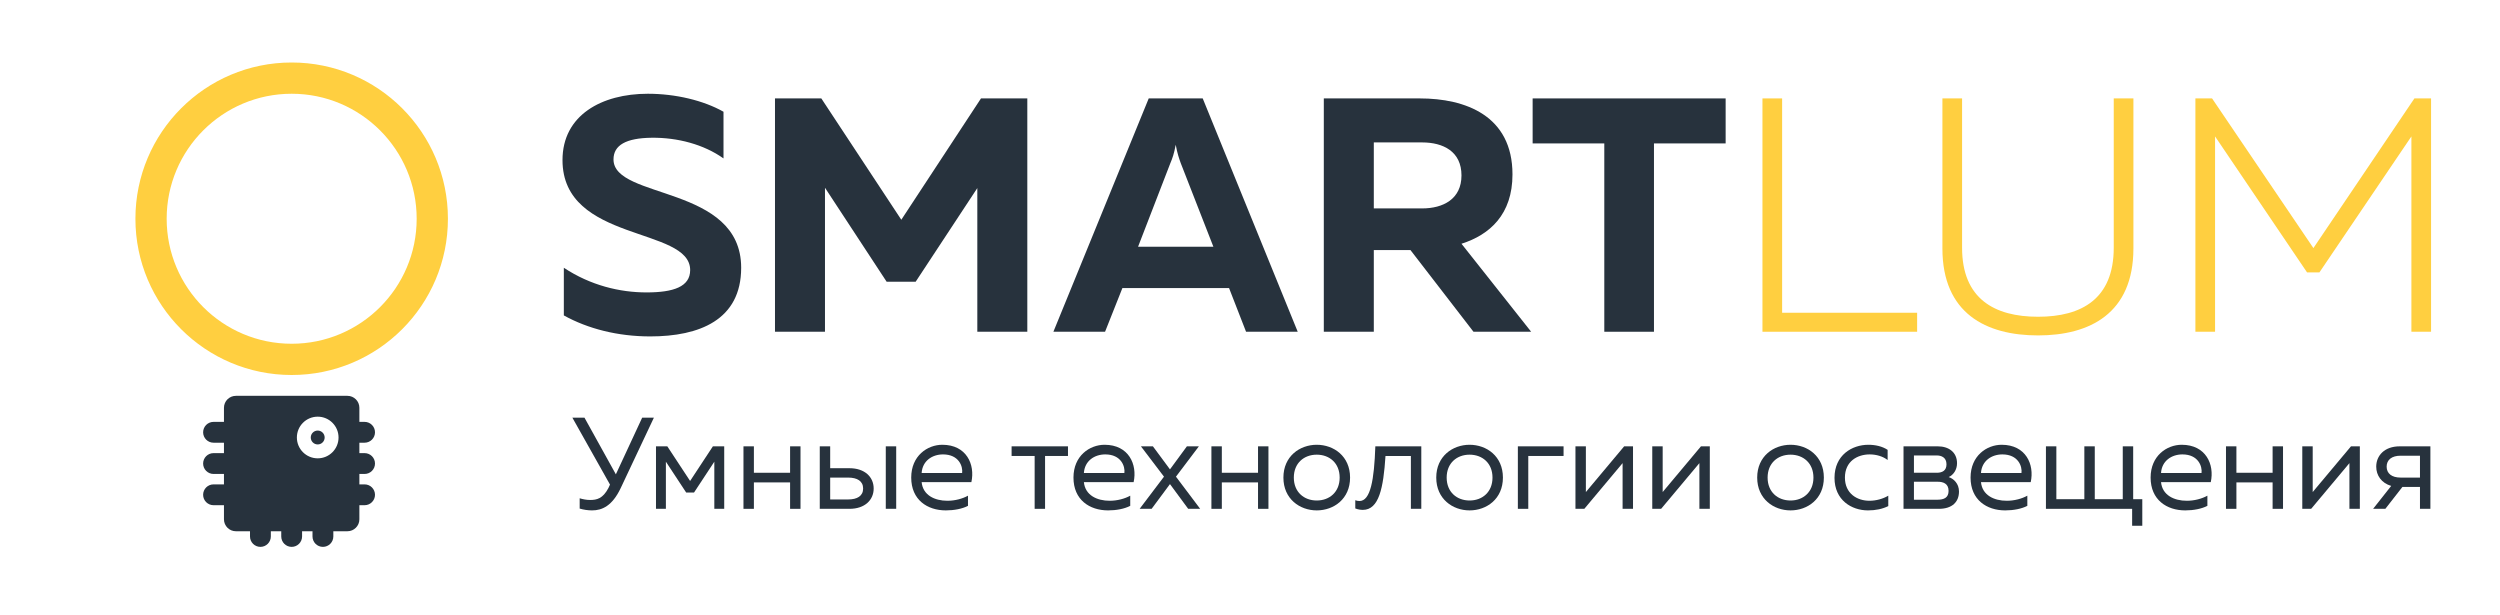 <svg width="480" height="118" viewBox="0 0 480 118" fill="none" xmlns="http://www.w3.org/2000/svg">
<path d="M119.171 93.721L125.546 80.196H123.296L118.246 91.071L112.221 80.196H109.896L117.121 93.046L116.821 93.696C115.746 95.746 114.571 95.996 113.296 95.996C112.596 95.996 111.871 95.846 111.296 95.671V97.646C112.046 97.871 112.896 97.996 113.671 97.996C115.596 97.996 117.546 97.146 119.171 93.721Z" fill="#27323D"/>
<path d="M127.85 97.696V88.646L131.75 94.571H133.25L137.15 88.646V97.696H139.05V85.696H136.875L132.5 92.346L128.125 85.696H125.95V97.696H127.85Z" fill="#27323D"/>
<path d="M144.747 97.696V92.621H151.697V97.696H153.697V85.696H151.697V90.771H144.747V85.696H142.747V97.696H144.747Z" fill="#27323D"/>
<path d="M163.095 97.696C166.02 97.696 167.745 96.021 167.745 93.796C167.745 91.571 166.02 89.896 163.095 89.896H159.395V85.696H157.395V97.696H163.095ZM159.395 91.696H162.845C164.595 91.696 165.72 92.371 165.72 93.796C165.72 95.221 164.595 95.896 162.845 95.896H159.395V91.696ZM172.07 97.696V85.696H170.07V97.696H172.07Z" fill="#27323D"/>
<path d="M174.954 91.696C174.954 95.971 178.054 97.996 181.604 97.996C183.179 97.996 184.754 97.696 185.854 97.121V95.171C184.829 95.746 183.379 96.146 181.904 96.146C179.479 96.146 177.204 95.096 176.954 92.571H186.504C187.254 89.171 185.554 85.396 180.929 85.396C178.079 85.396 174.954 87.496 174.954 91.696ZM184.729 90.821H176.954C177.104 88.471 179.004 87.246 181.054 87.246C184.104 87.246 184.904 89.546 184.729 90.821Z" fill="#27323D"/>
<path d="M200.652 97.696V87.546H205.052V85.696H194.227V87.546H198.652V97.696H200.652Z" fill="#27323D"/>
<path d="M206.106 91.696C206.106 95.971 209.206 97.996 212.756 97.996C214.331 97.996 215.906 97.696 217.006 97.121V95.171C215.981 95.746 214.531 96.146 213.056 96.146C210.631 96.146 208.356 95.096 208.106 92.571H217.656C218.406 89.171 216.706 85.396 212.081 85.396C209.231 85.396 206.106 87.496 206.106 91.696ZM215.881 90.821H208.106C208.256 88.471 210.156 87.246 212.206 87.246C215.256 87.246 216.056 89.546 215.881 90.821Z" fill="#27323D"/>
<path d="M227.884 85.696L224.634 90.121L221.359 85.696H219.059L223.484 91.521L218.809 97.696H221.109L224.634 92.946L228.134 97.696H230.434L225.784 91.521L230.184 85.696H227.884Z" fill="#27323D"/>
<path d="M234.591 97.696V92.621H241.541V97.696H243.541V85.696H241.541V90.771H234.591V85.696H232.591V97.696H234.591Z" fill="#27323D"/>
<path d="M246.414 91.696C246.414 95.796 249.564 97.996 252.814 97.996C256.089 97.996 259.214 95.796 259.214 91.696C259.214 87.596 256.089 85.396 252.814 85.396C249.564 85.396 246.414 87.596 246.414 91.696ZM257.214 91.696C257.214 94.471 255.264 96.096 252.814 96.096C250.364 96.096 248.414 94.471 248.414 91.696C248.414 88.921 250.364 87.296 252.814 87.296C255.264 87.296 257.214 88.921 257.214 91.696Z" fill="#27323D"/>
<path d="M266.015 87.546H270.89V97.696H272.89V85.696H264.065C263.84 92.146 263.14 96.196 261.015 96.196C260.765 96.196 260.49 96.146 260.215 96.046V97.621C260.74 97.821 261.215 97.896 261.665 97.896C264.765 97.896 265.615 93.696 266.015 87.546Z" fill="#27323D"/>
<path d="M275.76 91.696C275.76 95.796 278.91 97.996 282.16 97.996C285.435 97.996 288.56 95.796 288.56 91.696C288.56 87.596 285.435 85.396 282.16 85.396C278.91 85.396 275.76 87.596 275.76 91.696ZM286.56 91.696C286.56 94.471 284.61 96.096 282.16 96.096C279.71 96.096 277.76 94.471 277.76 91.696C277.76 88.921 279.71 87.296 282.16 87.296C284.61 87.296 286.56 88.921 286.56 91.696Z" fill="#27323D"/>
<path d="M293.429 97.696V87.546H300.204V85.696H291.429V97.696H293.429Z" fill="#27323D"/>
<path d="M304.188 97.696L311.538 88.921V97.696H313.538V85.696H311.838L304.488 94.471V85.696H302.488V97.696H304.188Z" fill="#27323D"/>
<path d="M318.934 97.696L326.284 88.921V97.696H328.284V85.696H326.584L319.234 94.471V85.696H317.234V97.696H318.934Z" fill="#27323D"/>
<path d="M337.381 91.696C337.381 95.796 340.531 97.996 343.781 97.996C347.056 97.996 350.181 95.796 350.181 91.696C350.181 87.596 347.056 85.396 343.781 85.396C340.531 85.396 337.381 87.596 337.381 91.696ZM348.181 91.696C348.181 94.471 346.231 96.096 343.781 96.096C341.331 96.096 339.381 94.471 339.381 91.696C339.381 88.921 341.331 87.296 343.781 87.296C346.231 87.296 348.181 88.921 348.181 91.696Z" fill="#27323D"/>
<path d="M352.225 91.746C352.225 96.021 355.5 97.996 358.65 97.996C360.15 97.996 361.425 97.721 362.55 97.171V95.171C361.55 95.771 360.225 96.146 358.925 96.146C356.575 96.146 354.225 94.771 354.225 91.696C354.225 88.546 356.65 87.246 358.975 87.246C360.25 87.246 361.525 87.621 362.425 88.321V86.371C361.4 85.696 360.075 85.396 358.725 85.396C355.6 85.396 352.225 87.371 352.225 91.746Z" fill="#27323D"/>
<path d="M372.251 97.696C374.851 97.696 376.126 96.346 376.126 94.371C376.126 92.871 375.126 91.921 374.151 91.596C375.051 91.196 375.751 90.196 375.751 88.946C375.751 86.821 374.151 85.696 372.051 85.696H365.476V97.696H372.251ZM367.476 92.496H372.051C373.051 92.496 374.126 92.821 374.126 94.246C374.126 95.571 373.226 95.946 371.976 95.946H367.476V92.496ZM367.476 87.446H371.851C372.701 87.446 373.726 87.796 373.726 89.146C373.726 90.371 372.901 90.771 371.851 90.771H367.476V87.446Z" fill="#27323D"/>
<path d="M378.348 91.696C378.348 95.971 381.448 97.996 384.998 97.996C386.573 97.996 388.148 97.696 389.248 97.121V95.171C388.223 95.746 386.773 96.146 385.298 96.146C382.873 96.146 380.598 95.096 380.348 92.571H389.898C390.648 89.171 388.948 85.396 384.323 85.396C381.473 85.396 378.348 87.496 378.348 91.696ZM388.123 90.821H380.348C380.498 88.471 382.398 87.246 384.448 87.246C387.498 87.246 388.298 89.546 388.123 90.821Z" fill="#27323D"/>
<path d="M411.32 100.946V95.846H409.57V85.696H407.57V95.846H402.195V85.696H400.195V95.846H394.82V85.696H392.82V97.696H409.37V100.946H411.32Z" fill="#27323D"/>
<path d="M412.918 91.696C412.918 95.971 416.018 97.996 419.568 97.996C421.143 97.996 422.718 97.696 423.818 97.121V95.171C422.793 95.746 421.343 96.146 419.868 96.146C417.443 96.146 415.168 95.096 414.918 92.571H424.468C425.218 89.171 423.518 85.396 418.893 85.396C416.043 85.396 412.918 87.496 412.918 91.696ZM422.693 90.821H414.918C415.068 88.471 416.968 87.246 419.018 87.246C422.068 87.246 422.868 89.546 422.693 90.821Z" fill="#27323D"/>
<path d="M429.39 97.696V92.621H436.34V97.696H438.34V85.696H436.34V90.771H429.39V85.696H427.39V97.696H429.39Z" fill="#27323D"/>
<path d="M443.739 97.696L451.089 88.921V97.696H453.089V85.696H451.389L444.039 94.471V85.696H442.039V97.696H443.739Z" fill="#27323D"/>
<path d="M457.985 97.696L461.26 93.496H464.635V97.696H466.635V85.696H460.735C457.81 85.696 456.235 87.496 456.235 89.596C456.235 91.271 457.235 92.746 459.11 93.296L455.635 97.696H457.985ZM458.235 89.596C458.235 88.271 459.235 87.496 460.91 87.496H464.635V91.696H460.91C459.235 91.696 458.235 90.921 458.235 89.596Z" fill="#27323D"/>
<path d="M338.392 18.896V63.696H368.088V60.048H342.168V18.896H338.392Z" fill="#FFCF40"/>
<path d="M405.839 18.896V47.568C405.839 57.36 399.694 60.816 391.31 60.816C382.926 60.816 376.719 57.36 376.719 47.568V18.896H372.943V47.696C372.943 60.176 381.326 64.4 391.31 64.4C401.23 64.4 409.615 60.176 409.615 47.696V18.896H405.839Z" fill="#FFCF40"/>
<path d="M463.565 18.896L444.173 47.632L424.717 18.896H421.517V63.696H425.293V26.192L442.957 52.304H445.325L462.989 26.192V63.696H466.765V18.896H463.565Z" fill="#FFCF40"/>
<path d="M108 30.736C108 46.608 132.512 43.472 132.512 51.856C132.512 55.056 129.312 56.144 124.128 56.144C119.008 56.144 113.376 54.8 108.256 51.408V60.56C112.864 63.12 118.624 64.592 124.832 64.592C134.24 64.592 142.304 61.456 142.304 51.408C142.304 35.472 117.792 38.352 117.792 30.608C117.792 27.856 120.224 26.512 125.088 26.448C130.08 26.384 135.136 27.728 138.912 30.416V21.456C135.072 19.28 129.696 18 124.384 18C115.552 18 108 22.096 108 30.736Z" fill="#27323D"/>
<path d="M188.349 18.896L173.052 42.192L157.693 18.896H148.797V63.696H158.396V36.048L170.236 54.096H175.804L187.645 36.112V63.696H197.244V18.896H188.349Z" fill="#27323D"/>
<path d="M212.171 63.696L215.499 55.312H235.979L239.243 63.696H249.163L230.923 18.896H220.555L202.251 63.696H212.171ZM224.715 31.312C225.099 30.416 225.419 29.52 225.739 27.792C226.059 29.52 226.379 30.416 226.699 31.312L232.971 47.376H218.507L224.715 31.312Z" fill="#27323D"/>
<path d="M263.771 63.696V48.016H270.811L282.908 63.696H293.98L280.604 46.8C286.043 45.072 290.396 41.168 290.396 33.488C290.396 22.16 281.308 18.896 272.604 18.896H254.171V63.696H263.771ZM263.771 27.344H273.051C277.083 27.344 280.604 29.072 280.604 33.68C280.604 38.224 277.083 40.016 273.051 40.016H263.771V27.344Z" fill="#27323D"/>
<path d="M294.266 18.896V27.536H308.026V63.696H317.562V27.536H331.322V18.896H294.266Z" fill="#27323D"/>
<path fill-rule="evenodd" clip-rule="evenodd" d="M61 82.667C60.264 82.667 59.667 83.264 59.667 84C59.667 84.737 60.264 85.333 61 85.333C61.736 85.333 62.333 84.737 62.333 84C62.333 83.264 61.736 82.667 61 82.667Z" fill="#27323D"/>
<path fill-rule="evenodd" clip-rule="evenodd" d="M43 78.294C43 77.027 44.027 76 45.294 76L66.706 76C67.973 76 69 77.027 69 78.294V81H70C71.105 81 72 81.895 72 83C72 84.105 71.105 85 70 85H69V87H70C71.105 87 72 87.895 72 89C72 90.104 71.105 91 70 91H69V93H70C71.105 93 72 93.895 72 95C72 96.105 71.105 97 70 97H69V99.706C69 100.973 67.973 102 66.706 102H64V103C64 104.105 63.105 105 62 105C60.895 105 60 104.105 60 103V102H58V103C58 104.105 57.105 105 56 105C54.895 105 54 104.105 54 103V102H52V103C52 104.105 51.105 105 50 105C48.895 105 48 104.105 48 103V102H45.294C44.027 102 43 100.973 43 99.706V97H41C39.895 97 39 96.105 39 95C39 93.895 39.895 93 41 93H43V91H41C39.895 91 39 90.104 39 89C39 87.895 39.895 87 41 87H43V85H41C39.895 85 39 84.105 39 83C39 81.895 39.895 81 41 81H43V78.294ZM57 84C57 81.791 58.791 80 61 80C63.209 80 65 81.791 65 84C65 86.209 63.209 88 61 88C58.791 88 57 86.209 57 84Z" fill="#27323D"/>
<path fill-rule="evenodd" clip-rule="evenodd" d="M56 66C69.255 66 80 55.255 80 42C80 28.745 69.255 18 56 18C42.745 18 32 28.745 32 42C32 55.255 42.745 66 56 66ZM56 72C72.568 72 86 58.568 86 42C86 25.431 72.568 12 56 12C39.431 12 26 25.431 26 42C26 58.568 39.431 72 56 72Z" fill="#FFCF40"/>
</svg>
